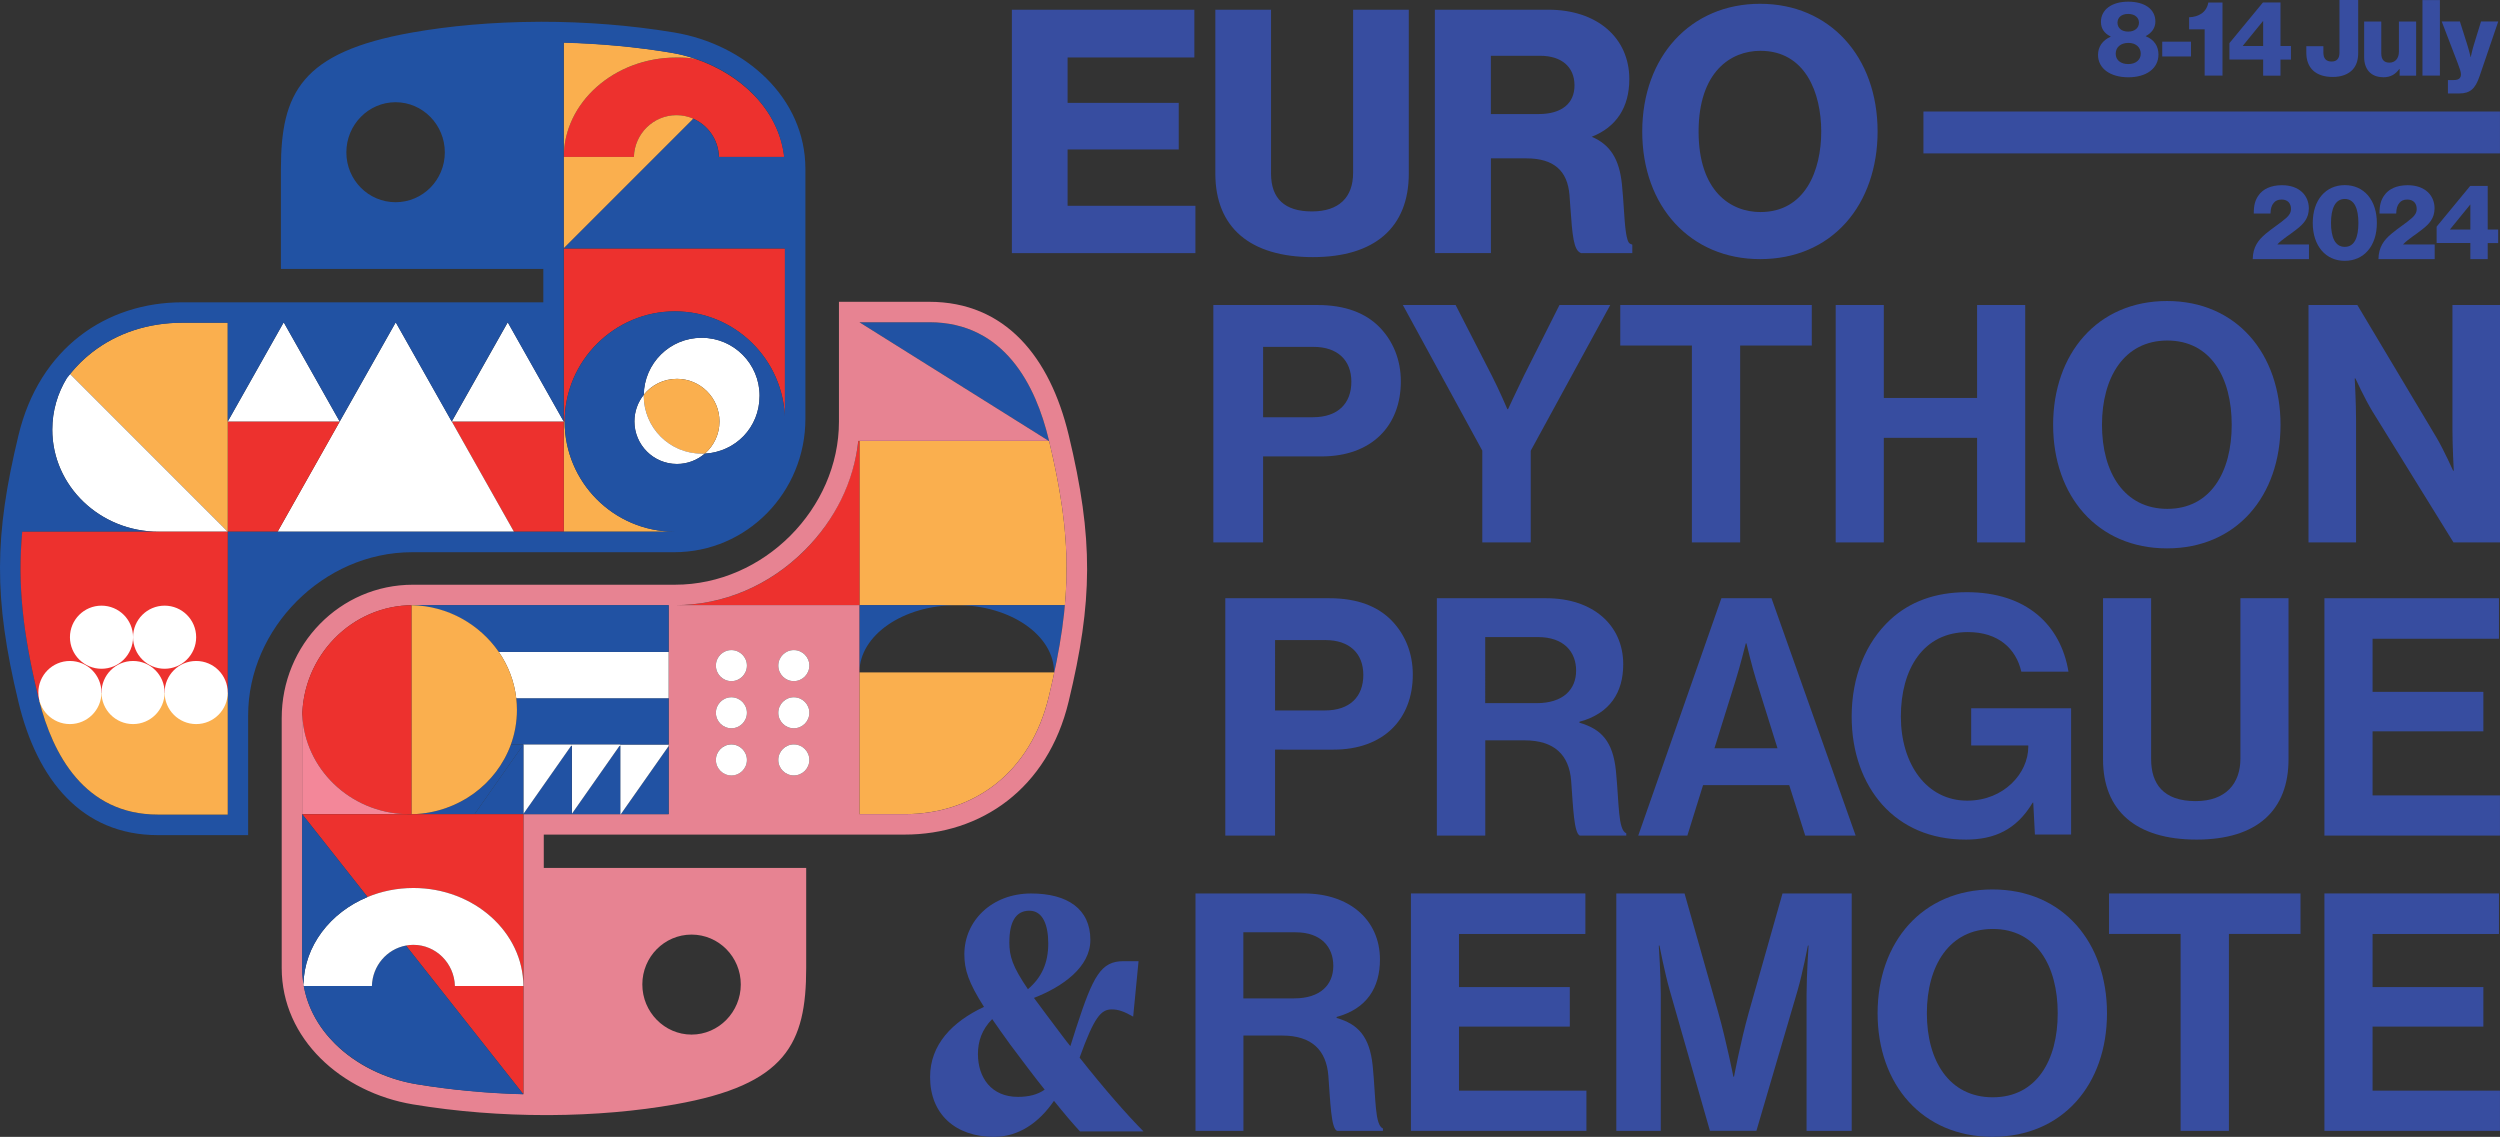 <?xml version="1.0" encoding="UTF-8" standalone="no"?>
<svg
   id="Layer_1"
   data-name="Layer 1"
   viewBox="0 0 599.729 272.72"
   version="1.1"
   width="599.729"
   height="272.72"
   xmlns="http://www.w3.org/2000/svg"
   xmlns:svg="http://www.w3.org/2000/svg">
  <rect x="0" y="0" width="599.729" height="272.72" fill="#333333" stroke="none"/>
  <defs
     id="defs23">
    <style
       id="style2">
      .cls-1, .cls-2, .cls-3, .cls-4, .cls-5, .cls-6, .cls-7, .cls-8, .cls-9, .cls-10, .cls-11, .cls-12, .cls-13, .cls-14, .cls-15, .cls-16, .cls-17, .cls-18, .cls-19, .cls-20, .cls-21, .cls-22, .cls-23, .cls-24, .cls-25, .cls-26, .cls-27, .cls-28, .cls-29, .cls-30 {
        stroke-width: 0px;
      }

      .cls-1, .cls-4, .cls-6, .cls-8, .cls-13, .cls-19, .cls-20, .cls-21 {
        fill-rule: evenodd;
      }

      .cls-1, .cls-25 {
        fill: #fff;
      }

      .cls-2 {
        fill: #2b4998;
      }

      .cls-3 {
        fill: #cdb048;
      }

      .cls-4 {
        fill: #fde256;
      }

      .cls-5 {
        fill: #e8c75b;
      }

      .cls-6 {
        fill: #061c2f;
      }

      .cls-7 {
        fill: #f8f9f3;
      }

      .cls-8 {
        fill: #5397cb;
      }

      .cls-31 {
        clip-path: url(#clippath-2);
      }

      .cls-9 {
        fill: #2a4a98;
      }

      .cls-10 {
        fill: #e22726;
      }

      .cls-32 {
        isolation: isolate;
      }

      .cls-11 {
        fill: #fcda60;
      }

      .cls-12 {
        fill: #e32b26;
      }

      .cls-13 {
        fill: #f088a0;
      }

      .cls-14 {
        fill: #f38799;
      }

      .cls-15 {
        fill: none;
      }

      .cls-16 {
        fill: #4285b1;
      }

      .cls-33 {
        clip-path: url(#clippath-1);
      }

      .cls-17 {
        fill: #2c6c97;
      }

      .cls-18 {
        fill: #f8b143;
      }

      .cls-19 {
        fill: url(#linear-gradient);
      }

      .cls-20 {
        fill: url(#linear-gradient-2);
      }

      .cls-21, .cls-24 {
        fill: #f8b244;
      }

      .cls-34 {
        clip-path: url(#clippath);
      }

      .cls-22 {
        fill: #2152a3;
      }

      .cls-23 {
        fill: #ef8a9e;
      }

      .cls-35 {
        fill: #f2e3d2;
        stroke: #231f20;
        stroke-miterlimit: 10;
      }

      .cls-26 {
        fill: #374da0;
      }

      .cls-27 {
        fill: #ed312e;
      }

      .cls-28 {
        fill: #faaf4e;
      }

      .cls-29 {
        fill: #295480;
      }

      .cls-30 {
        fill: #e78392;
      }
    </style>
    <clipPath
       id="clippath">
      <path
         class="cls-15"
         d="m 1737.54,82.63 h 188.98 v 48.5 h -176.98 c -6.62,0 -12,-5.38 -12,-12 v -36.5 z"
         id="path4" />
    </clipPath>
    <linearGradient
       id="linear-gradient"
       x1="1754.62"
       y1="864.69"
       x2="1774.47"
       y2="881.77"
       gradientTransform="translate(20.46,-766.91)"
       gradientUnits="userSpaceOnUse">
      <stop
         offset="0"
         stop-color="#5a9ed3"
         id="stop7" />
      <stop
         offset="1"
         stop-color="#113d65"
         id="stop9" />
    </linearGradient>
    <linearGradient
       id="linear-gradient-2"
       x1="1716.76"
       y1="824.44"
       x2="1703.09"
       y2="804.61"
       gradientTransform="translate(82.27,-700.77)"
       gradientUnits="userSpaceOnUse">
      <stop
         offset="0"
         stop-color="#ffc708"
         id="stop12" />
      <stop
         offset="1"
         stop-color="#fde774"
         id="stop14" />
    </linearGradient>
    <clipPath
       id="clippath-1">
      <rect
         class="cls-15"
         x="1747.4"
         y="82.44"
         width="20.45"
         height="5.72"
         id="rect17" />
    </clipPath>
    <clipPath
       id="clippath-2">
      <rect
         class="cls-15"
         x="1890.35"
         y="82.44"
         width="20.76"
         height="5.72"
         transform="rotate(180,1900.735,85.3)"
         id="rect20" />
    </clipPath>
  </defs>
  <g
     id="g347"
     transform="translate(-136.021,-158.55)">
    <g
       id="g283">
      <g
         id="g165">
        <path
           class="cls-28"
           d="m 387.68,264.3 c 3.68,15.33 4.94,26.78 3.8,39.44 h -0.11 c 0,0 -49.18,-0.01 -49.18,-0.01 v -39.41 h 45.42 z"
           id="path153" />
        <path
           class="cls-22"
           d="m 391.37,303.72 h 0.11 c -0.46,5.08 -1.31,10.35 -2.54,16.14 h -0.05 c 0,-8.91 -10.45,-16.14 -23.35,-16.14 z"
           id="path155" />
        <path
           class="cls-28"
           d="m 388.89,319.85 h 0.05 c -0.4,1.9 -0.84,3.84 -1.33,5.85 -2.13,8.89 -6.59,16.18 -12.92,21.08 -5.98,4.63 -13.46,7.08 -21.64,7.08 h -10.87 v -34.01 h 46.7 z"
           id="path157" />
        <path
           class="cls-22"
           d="m 387.61,264.01 c 0.02,0.1 0.05,0.19 0.07,0.29 l -0.07,0.02 -45.42,-28.46 h 16.73 c 18.13,0 25.61,15.31 28.69,28.15 z"
           id="path159" />
        <path
           class="cls-22"
           d="m 342.19,303.72 h 23.35 c -12.9,0 -23.35,7.22 -23.35,16.12 z"
           id="path161" />
        <path
           class="cls-27"
           d="m 342.19,264.32 v 39.41 h -44.23 c 11.59,0 22.65,-4.68 31.15,-13.2 8.32,-8.34 13.09,-19.57 13.09,-30.81 v 4.6 z"
           id="path163" />
      </g>
      <path
         class="cls-30"
         d="m 392.38,262.87 c -4.48,-18.64 -15.16,-31.92 -33.46,-31.92 h -21.64 v 28.76 c 0,20.78 -17.98,39.11 -39.33,39.11 h -62.88 c -17.5,0 -31.47,14.41 -31.47,31.99 v 59.94 c 0,17.06 14.39,29.88 31.47,32.73 10.5,1.75 21.39,2.57 31.87,2.57 h 0.93 c 10.76,-0.05 21.04,-0.97 30.08,-2.57 26.64,-4.71 31.47,-14.55 31.47,-32.73 v -23.99 h -62.95 v -8 h 86.58 c 18.3,0 34.32,-11 39.33,-31.92 5.78,-23.98 6.03,-38.94 0,-63.98 z m -90.46,119.88 c 6.52,0 11.81,5.35 11.81,11.96 0,6.61 -5.31,12.03 -11.81,12.03 -6.5,0 -11.81,-5.42 -11.81,-12.03 0,-6.61 5.29,-11.96 11.81,-11.96 z m -34.98,38.39 h 0.03 -0.02 c -0.1,0 -0.21,0 -0.31,0 0.1,0 0.2,0 0.31,0 z m 44.54,-95.32 c 2.05,0 3.72,1.67 3.72,3.72 0,2.05 -1.67,3.72 -3.72,3.72 -2.05,0 -3.72,-1.67 -3.72,-3.72 0,-2.05 1.67,-3.72 3.72,-3.72 z m -3.72,-7.6 c 0,-2.05 1.67,-3.72 3.72,-3.72 2.05,0 3.72,1.67 3.72,3.72 0,2.05 -1.67,3.73 -3.72,3.73 -2.05,0 -3.72,-1.67 -3.72,-3.73 z m 3.72,18.91 c 2.05,0 3.72,1.67 3.72,3.72 0,2.05 -1.67,3.72 -3.72,3.72 -2.05,0 -3.72,-1.67 -3.72,-3.72 0,-2.05 1.67,-3.72 3.72,-3.72 z m 14.97,-11.31 c 2.06,0 3.73,1.67 3.73,3.72 0,2.05 -1.67,3.72 -3.73,3.72 -2.06,0 -3.72,-1.67 -3.72,-3.72 0,-2.05 1.66,-3.72 3.72,-3.72 z m -3.72,-7.6 c 0,-2.05 1.66,-3.72 3.72,-3.72 2.06,0 3.73,1.67 3.73,3.72 0,2.05 -1.67,3.73 -3.73,3.73 -2.06,0 -3.72,-1.67 -3.72,-3.73 z m 3.72,18.91 c 2.06,0 3.73,1.67 3.73,3.72 0,2.05 -1.67,3.72 -3.73,3.72 -2.06,0 -3.72,-1.67 -3.72,-3.72 0,-2.05 1.66,-3.72 3.72,-3.72 z m -64.87,16.73 v 17.8 0 49.37 c -8.77,-0.24 -17.4,-1.02 -25.68,-2.4 -7.56,-1.26 -14.48,-4.7 -19.5,-9.67 -3.59,-3.57 -7.88,-9.63 -7.88,-18.21 v -59.94 c 0,-14.94 11.92,-27.08 26.57,-27.08 h 61.34 v 50.14 h -34.85 z m 126.03,-28.15 c -2.13,8.88 -6.59,16.17 -12.92,21.07 -5.98,4.63 -13.46,7.08 -21.64,7.08 h -10.87 v -50.14 h -44.22 c 11.59,0 22.64,-4.69 31.13,-13.2 7.27,-7.28 11.79,-16.43 12.82,-26.21 0.15,-1.42 0,0 0,0 h 45.69 l -45.42,-28.46 v 0 c 0,0 16.74,0 16.74,0 v 0 c 18.13,0 25.61,15.32 28.69,28.17 5.7,23.63 5.7,38.05 0,61.69 z"
         id="path167" />
      <g
         id="g181">
        <path
           class="cls-25"
           d="m 326.45,314.5 c 2.06,0 3.73,1.67 3.73,3.72 0,2.05 -1.67,3.73 -3.73,3.73 -2.06,0 -3.72,-1.67 -3.72,-3.73 0,-2.06 1.67,-3.72 3.72,-3.72 z"
           id="path169" />
        <path
           class="cls-25"
           d="m 326.45,325.82 c 2.06,0 3.73,1.67 3.73,3.72 0,2.05 -1.67,3.72 -3.73,3.72 -2.06,0 -3.72,-1.67 -3.72,-3.72 0,-2.05 1.67,-3.72 3.72,-3.72 z"
           id="path171" />
        <path
           class="cls-25"
           d="m 326.45,337.13 c 2.06,0 3.73,1.67 3.73,3.72 0,2.05 -1.67,3.72 -3.73,3.72 -2.06,0 -3.72,-1.67 -3.72,-3.72 0,-2.05 1.67,-3.72 3.72,-3.72 z"
           id="path173" />
        <path
           class="cls-25"
           d="m 311.48,314.5 c 2.05,0 3.72,1.67 3.72,3.72 0,2.05 -1.67,3.73 -3.72,3.73 -2.05,0 -3.72,-1.67 -3.72,-3.73 0,-2.06 1.67,-3.72 3.72,-3.72 z"
           id="path175" />
        <path
           class="cls-25"
           d="m 311.48,333.26 c 2.05,0 3.72,-1.67 3.72,-3.72 0,-2.05 -1.67,-3.72 -3.72,-3.72 -2.05,0 -3.72,1.67 -3.72,3.72 0,2.05 1.67,3.72 3.72,3.72 z"
           id="path177" />
        <path
           class="cls-25"
           d="m 311.48,344.58 c 2.05,0 3.72,-1.67 3.72,-3.72 0,-2.05 -1.67,-3.72 -3.72,-3.72 -2.05,0 -3.72,1.67 -3.72,3.72 0,2.05 1.67,3.72 3.72,3.72 z"
           id="path179" />
      </g>
      <g
         id="g189">
        <path
           class="cls-27"
           d="M 324.17,196.19 H 308.5 c -0.11,-4.12 -2.64,-7.64 -6.2,-9.18 -1.23,-0.53 -2.58,-0.82 -4,-0.82 -5.55,0 -10.06,4.47 -10.21,10.01 h -16.83 c 0,-12.98 12.06,-23.84 27.03,-23.84 1.85,0 2.94,0.05 4.67,0.36 10.52,3.61 19.86,11.93 21.2,23.48 z"
           id="path183" />
        <path
           class="cls-28"
           d="m 302.3,187 -0.09,0.2 -30.95,30.95 v -21.96 h 16.83 c 0.15,-5.54 4.66,-10.01 10.21,-10.01 1.42,0 2.77,0.29 4,0.82 z"
           id="path185" />
        <path
           class="cls-28"
           d="m 302.97,172.71 c -1.72,-0.31 -2.82,-0.36 -4.67,-0.36 -14.97,0 -27.03,10.86 -27.03,23.84 v -27.44 c 8.77,0.23 17.39,1.05 25.69,2.43 2.01,0.33 4.03,0.85 6.01,1.53 z"
           id="path187" />
      </g>
      <g
         id="g201">
        <path
           class="cls-27"
           d="m 324.33,218.15 v 40.86 c 0,0.08 0,0.15 0,0.23 -0.23,-14.4 -11.97,-26 -26.42,-26 -14.45,0 -26.43,11.83 -26.43,26.43 h -0.21 v -41.52 h 53.07 z"
           id="path191" />
        <path
           class="cls-25"
           d="m 304.35,239.58 c 7.7,0 13.89,6.25 13.89,13.9 0,7.65 -5.8,13.49 -13.14,13.89 2.16,-1.88 3.52,-4.64 3.52,-7.72 0,-5.62 -4.55,-10.22 -10.21,-10.22 -3.22,0 -6.1,1.49 -7.96,3.83 0.12,-7.56 6.26,-13.68 13.89,-13.68 z"
           id="path193" />
        <path
           class="cls-28"
           d="m 298.41,249.43 c 5.65,0 10.21,4.59 10.21,10.22 0,3.07 -1.36,5.84 -3.52,7.72 -0.25,0.01 -0.5,0.02 -0.75,0.02 -7.7,0 -13.9,-6.25 -13.9,-13.9 0,-0.08 0,-0.14 0,-0.22 1.86,-2.34 4.74,-3.83 7.96,-3.83 z"
           id="path195" />
        <path
           class="cls-25"
           d="m 304.35,267.38 c 0.25,0 0.5,0 0.75,-0.02 -1.79,1.55 -4.12,2.49 -6.68,2.49 -5.65,0 -10.21,-4.59 -10.21,-10.21 0,-2.42 0.84,-4.64 2.24,-6.39 0,0.08 0,0.14 0,0.22 0,7.66 6.2,13.9 13.9,13.9 z"
           id="path197" />
        <path
           class="cls-28"
           d="m 297.76,286.09 h -26.5 v -26.43 h 0.21 c 0,14.55 11.75,26.35 26.28,26.43 z"
           id="path199" />
      </g>
      <g
         id="g225">
        <path
           class="cls-22"
           d="m 296.42,337.52 v 16.34 H 285 v -0.06 l 11.42,-16.27 z"
           id="path203" />
        <path
           class="cls-25"
           d="m 296.42,337.15 v 0.38 L 285,353.8 v 0.06 h -0.19 v -16.71 z"
           id="path205" />
        <path
           class="cls-22"
           d="m 296.42,326.04 v 11.11 h -37.84 c 0.94,-2.6 1.45,-5.39 1.45,-8.29 0,-0.95 -0.06,-1.89 -0.16,-2.82 h 36.56 z"
           id="path207" />
        <path
           class="cls-25"
           d="m 296.42,314.94 v 11.1 h -36.56 c -0.47,-4.07 -1.95,-7.86 -4.19,-11.1 z"
           id="path209" />
        <path
           class="cls-22"
           d="m 296.42,303.84 v 11.1 h -40.75 c -4.55,-6.58 -12.22,-10.95 -20.96,-11.1 v -0.12 c 0.12,0 0.24,0 0.35,0 h 61.35 v 0.12 z"
           id="path211" />
        <path
           class="cls-22"
           d="m 284.82,337.5 v 16.36 h -11.61 v -0.1 l 11.4,-16.26 h 0.2 z"
           id="path213" />
        <path
           class="cls-25"
           d="m 284.82,337.15 v 0.35 h -0.2 l -11.4,16.26 v -16.61 h 11.61 z"
           id="path215" />
        <path
           class="cls-22"
           d="m 273.21,353.75 v 0.1 h -11.64 v -0.06 L 273,337.49 h 0.2 v 16.26 z"
           id="path217" />
        <path
           class="cls-25"
           d="m 273.21,337.15 v 0.35 h -0.2 l -11.43,16.3 v -16.65 h 11.64 z"
           id="path219" />
        <path
           class="cls-22"
           d="m 261.58,353.79 v 0.06 h -11.67 v -0.06 l 11.43,-16.3 h 0.24 z"
           id="path221" />
        <path
           class="cls-22"
           d="m 261.58,337.15 v 0.35 h -0.24 l -11.43,16.3 v 0.06 H 235.2 c 10.83,-0.37 19.96,-7.24 23.39,-16.71 z"
           id="path223" />
      </g>
      <g
         id="g233">
        <path
           class="cls-28"
           d="m 259.87,326.04 c 0.1,0.92 0.16,1.86 0.16,2.82 0,2.9 -0.51,5.69 -1.45,8.29 -3.43,9.47 -12.56,16.34 -23.39,16.71 h -0.47 v -50.13 c 8.74,0.14 16.41,4.63 20.96,11.22 2.24,3.24 3.72,7.03 4.19,11.1 z"
           id="path227" />
        <path
           class="cls-27"
           d="m 234.72,352.68 v 1.18 h -1.38 c -13.44,-0.46 -24.26,-10.92 -24.82,-23.95 0.42,-13.11 10.03,-23.89 22.46,-25.87 1.98,-0.29 3.59,-0.31 3.74,-0.31 z"
           id="path229" />
        <path
           class="cls-14"
           d="m 233.34,353.86 h -24.83 v -23.05 c 0,-0.3 0,-0.6 0.02,-0.9 0.55,13.03 11.38,23.49 24.82,23.95 z"
           id="path231" />
      </g>
      <g
         id="g245">
        <path
           class="cls-27"
           d="m 261.57,395.09 v 25.97 L 233.4,385.38 c 0.58,-0.11 1.18,-0.17 1.79,-0.17 5.39,0 9.81,4.4 9.96,9.88 z"
           id="path235" />
        <path
           class="cls-27"
           d="m 261.57,371.67 v 23.43 c 0,-12.81 -11.77,-23.52 -26.37,-23.52 -3.95,0 -7.68,0.78 -11.04,2.18 l -0.05,-0.13 -15.6,-19.76 h 24.83 c 0.31,0.01 0.62,0.02 0.93,0.02 0.31,0 0.62,0 0.93,-0.02 h 26.37 v 17.81 z"
           id="path237" />
        <path
           class="cls-22"
           d="m 233.4,385.38 28.17,35.68 c -8.78,-0.23 -17.39,-1.05 -25.69,-2.43 -12.27,-2.05 -24.68,-10.64 -26.99,-23.54 h 16.35 c 0.13,-4.85 3.6,-8.87 8.16,-9.71 z"
           id="path239" />
        <path
           class="cls-25"
           d="m 233.4,385.38 c -4.56,0.84 -8.04,4.86 -8.16,9.71 h -16.35 c -0.03,-0.13 -0.05,-0.27 -0.07,-0.41 0.18,-9.18 6.4,-17.23 15.34,-20.93 3.36,-1.4 7.09,-2.18 11.04,-2.18 14.61,0 26.37,10.71 26.37,23.52 h -16.42 c -0.15,-5.47 -4.56,-9.88 -9.96,-9.88 -0.61,0 -1.21,0.06 -1.79,0.17 z"
           id="path241" />
        <path
           class="cls-22"
           d="m 224.11,373.62 0.05,0.13 c -8.94,3.71 -15.16,11.76 -15.34,20.93 -0.21,-1.27 -0.32,-2.58 -0.32,-3.93 v -36.89 l 15.6,19.76 z"
           id="path243" />
      </g>
      <g
         id="g257">
        <path
           class="cls-27"
           d="M 271.27,259.67 V 286.1 H 259.31 L 244.4,259.67 v -0.02 h 26.86 v 0.02 z"
           id="path247" />
        <path
           class="cls-25"
           d="m 257.89,235.96 13.37,23.69 h -26.85 l 13.37,-23.69 h 0.12 z"
           id="path249" />
        <path
           class="cls-25"
           d="m 244.4,259.67 14.91,26.43 h -56.7 l 14.91,-26.43 13.38,-23.71 h 0.12 z"
           id="path251" />
        <path
           class="cls-27"
           d="m 217.52,259.67 -14.91,26.43 h -11.96 v -26.44 h 26.86 v 0.02 z"
           id="path253" />
        <path
           class="cls-25"
           d="m 204.14,235.96 13.37,23.69 h -26.85 l 13.37,-23.69 h 0.12 z"
           id="path255" />
      </g>
      <g
         id="g263">
        <path
           class="cls-28"
           d="m 190.65,259.67 v 26.43 l -37.82,-37.83 v 0 c 1.58,-1.96 3.36,-3.7 5.32,-5.22 5.98,-4.64 13.46,-7.09 21.64,-7.09 h 10.87 v 23.71 z"
           id="path259" />
        <path
           class="cls-25"
           d="m 152.83,248.27 37.82,37.83 h -16.56 c -14.09,0 -25.52,-10.97 -25.52,-24.49 0,-4.53 1.29,-8.79 3.52,-12.42 0.24,-0.31 0.48,-0.62 0.73,-0.92 v 0 z"
           id="path261" />
      </g>
      <path
         class="cls-22"
         d="m 297.76,166.34 c -10.51,-1.75 -21.39,-2.57 -31.87,-2.57 v 0 c -0.31,0.01 -0.62,0.01 -0.93,0.01 -10.76,0.05 -21.04,0.97 -30.08,2.57 -26.64,4.71 -31.47,14.55 -31.47,32.73 v 23.99 h 62.95 v 8 h -86.58 c -18.3,0 -34.32,11 -39.33,31.92 -5.78,23.98 -6.03,38.94 0,63.98 4.48,18.64 15.16,31.92 33.46,31.92 h 21.64 v -28.76 c 0,-20.78 17.98,-39.11 39.33,-39.11 h 62.88 c 17.5,0 31.47,-14.41 31.47,-31.99 v -59.96 c 0,-17.06 -14.39,-29.88 -31.47,-32.73 z m -55.03,28.76 c 0,6.61 -5.29,11.96 -11.81,11.96 -6.52,0 -11.81,-5.32 -11.81,-11.96 0,-6.64 5.31,-12.03 11.81,-12.03 6.5,0 11.81,5.4 11.81,12.03 z m 62.37,72.27 c -1.79,1.55 -4.12,2.49 -6.68,2.49 -5.65,0 -10.2,-4.59 -10.2,-10.21 0,-2.42 0.84,-4.64 2.24,-6.39 0.12,-7.56 6.2,-13.68 13.89,-13.68 7.69,0 13.89,6.25 13.89,13.9 0,7.65 -5.8,13.49 -13.14,13.89 z m 19.23,-8.36 c 0,0.06 0,0.12 0,0.18 -0.26,-14.38 -11.98,-25.95 -26.42,-25.95 -14.44,0 -26.43,11.88 -26.43,26.43 0,14.55 11.75,26.35 26.28,26.43 v 0 c 0,0 0,0 0,0 h -62.88 c 0,0 0,0 0,0 h -44.23 v 44.01 0 c 0,0 0,23.86 0,23.86 h -16.74 c -18.13,0 -25.61,-15.31 -28.69,-28.16 -3.73,-15.46 -5,-26.98 -3.85,-39.71 h 32.71 c -14.09,0 -25.52,-10.97 -25.52,-24.49 0,-4.5 1.27,-8.72 3.48,-12.33 1.78,-2.36 3.81,-4.45 6.1,-6.23 5.98,-4.63 13.46,-7.08 21.64,-7.08 h 10.87 v 23.69 h 0.01 l 13.36,-23.69 h 0.12 l 13.36,23.69 v 0.02 c 0,0 13.39,-23.7 13.39,-23.7 h 0.12 l 13.37,23.7 v -0.02 c 0,0 13.37,-23.69 13.37,-23.69 h 0.12 l 13.36,23.69 h 0.01 v -23.69 0 -17.8 h -0.1 c 0,0 0.1,-0.01 0.1,-0.01 v -49.37 c 8.78,0.24 17.4,1.02 25.69,2.4 7.56,1.26 14.48,4.7 19.5,9.67 3.18,3.16 6.88,8.26 7.7,15.33 h -15.66 c -0.11,-4.12 -2.64,-7.64 -6.2,-9.18 l -0.09,0.2 -30.95,30.95 h 53.07 v 40.86 z m 0,-59.94 c 0,0 0,0 0,0 0,0 0,0 0,0 z"
         id="path265" />
      <g
         id="g281">
        <path
           class="cls-28"
           d="m 190.65,330.1 v 23.86 h -16.74 c -17.71,0 -25.26,-14.62 -28.47,-27.27 l 1.79,-2.01 h 43.42 z"
           id="path267" />
        <path
           class="cls-27"
           d="m 190.65,286.09 v 38.59 h -43.42 l -1.79,2.01 c -0.07,-0.29 -0.15,-0.59 -0.22,-0.88 -3.73,-15.47 -5.02,-26.98 -3.87,-39.71 h 49.29 z"
           id="path269" />
        <path
           class="cls-25"
           d="m 167.94,332.25 c 4.18,0 7.57,-3.39 7.57,-7.57 0,-4.18 -3.39,-7.57 -7.57,-7.57 -4.18,0 -7.57,3.39 -7.57,7.57 0,4.18 3.39,7.57 7.57,7.57 z"
           id="path271" />
        <path
           class="cls-25"
           d="m 183.08,332.25 c 4.18,0 7.57,-3.39 7.57,-7.57 0,-4.18 -3.39,-7.57 -7.57,-7.57 -4.18,0 -7.57,3.39 -7.57,7.57 0,4.18 3.39,7.57 7.57,7.57 z"
           id="path273" />
        <path
           class="cls-25"
           d="m 152.79,332.25 c 4.18,0 7.57,-3.39 7.57,-7.57 0,-4.18 -3.39,-7.57 -7.57,-7.57 -4.18,0 -7.57,3.39 -7.57,7.57 0,4.18 3.39,7.57 7.57,7.57 z"
           id="path275" />
        <path
           class="cls-25"
           d="m 175.51,318.98 c 4.18,0 7.57,-3.39 7.57,-7.57 0,-4.18 -3.39,-7.57 -7.57,-7.57 -4.18,0 -7.57,3.39 -7.57,7.57 0,4.18 3.39,7.57 7.57,7.57 z"
           id="path277" />
        <path
           class="cls-25"
           d="m 160.37,318.98 c 4.18,0 7.57,-3.39 7.57,-7.57 0,-4.18 -3.39,-7.57 -7.57,-7.57 -4.18,0 -7.57,3.39 -7.57,7.57 0,4.18 3.39,7.57 7.57,7.57 z"
           id="path279" />
      </g>
    </g>
    <g
       id="g345">
      <path
         class="cls-26"
         d="m 379.72,161.85 h 41.87 v 9.64 h -30.32 v 12.64 h 26.58 v 9.4 h -26.58 v 15.24 h 30.57 v 9.55 h -42.1 v -56.47 0 z"
         id="path285" />
      <path
         class="cls-26"
         d="m 422.78,219.27 h -44.02 v -58.38 h 43.78 v 11.44 h -30.41 v 10.89 h 26.66 v 11.19 h -26.66 v 13.51 h 30.66 v 11.35 0 z m -42.23,-1.77 h 40.44 v -7.8 h -30.66 v -17.06 h 26.66 V 185 h -26.66 v -14.44 h 30.41 v -7.89 h -40.2 v 54.83 0 z"
         id="path287" />
      <path
         class="cls-26"
         d="m 428.53,200.17 v -38.32 h 11.54 v 38.31 c 0,5.84 2.94,9.95 10.67,9.95 7.32,0 10.75,-4.27 10.75,-10.11 v -38.15 h 11.54 v 38.31 c 0,12.08 -7.48,19.11 -22.05,19.11 -14.57,0 -22.45,-6.87 -22.45,-19.11 v 0 z"
         id="path289" />
      <path
         class="cls-26"
         d="m 450.98,220.23 c -15.09,0 -23.41,-7.12 -23.41,-20.05 v -39.29 h 13.36 v 39.29 c 0,6.03 3.3,9.09 9.8,9.09 6.5,0 9.89,-3.37 9.89,-9.25 v -39.13 h 13.36 v 39.29 c 0,12.93 -8.17,20.05 -23.01,20.05 v 0 z m -21.62,-57.56 v 37.51 c 0,11.95 7.48,18.27 21.62,18.27 14.14,0 21.22,-6.32 21.22,-18.27 v -37.51 h -9.78 v 37.36 c 0,6.9 -4.36,11.02 -11.68,11.02 -7.32,0 -11.59,-3.86 -11.59,-10.86 v -37.52 z"
         id="path291" />
      <path
         class="cls-26"
         d="m 481.17,161.85 h 26.29 c 11.07,0 18.44,6.32 18.44,15.72 0,6.63 -3.13,11.69 -10.5,13.66 v 0.24 c 5.29,1.5 8.02,4.5 8.74,11.37 0.8,7.98 0.48,14.06 2.49,14.93 v 0.55 h -11.14 c -1.44,-0.63 -1.61,-6.95 -2.08,-13.03 -0.48,-6.16 -4.01,-9.64 -11.22,-9.64 h -9.38 v 22.67 h -11.62 v -56.47 0 z m 11.62,24.96 h 12.35 c 6.33,0 9.46,-3.24 9.46,-7.74 0,-4.5 -2.97,-7.98 -9.14,-7.98 h -12.67 z"
         id="path293" />
      <path
         class="cls-26"
         d="m 527.58,219.27 h -12.26 l -0.17,-0.08 c -1.62,-0.71 -1.94,-4.18 -2.4,-10.76 -0.07,-1.01 -0.14,-2.03 -0.22,-3.05 -0.46,-5.95 -3.85,-8.84 -10.35,-8.84 h -8.5 v 22.72 h -13.45 v -58.38 h 27.26 c 11.6,0 19.39,6.69 19.39,16.64 0,6.77 -3.1,11.51 -9.01,13.84 4.46,1.9 6.61,5.36 7.24,11.41 0.22,2.19 0.35,4.25 0.47,6.06 0.25,3.82 0.52,7.76 1.48,8.18 l 0.54,0.23 v 2.02 h 0.01 z m -11.76,-1.77 h 9.3 c -0.88,-1.56 -1.07,-4.45 -1.35,-8.54 -0.12,-1.8 -0.26,-3.84 -0.47,-6 -0.65,-6.18 -2.92,-9.16 -8.11,-10.64 l -0.65,-0.18 v -1.59 l 0.67,-0.18 c 6.55,-1.75 9.86,-6.07 9.86,-12.84 0,-8.89 -7.07,-14.87 -17.59,-14.87 h -25.46 v 54.83 h 9.85 v -22.72 h 10.31 c 7.41,0 11.62,3.62 12.15,10.48 0.08,1.02 0.15,2.05 0.22,3.06 0.25,3.51 0.58,8.25 1.28,9.18 v 0 z m -10.67,-29.81 h -13.28 v -17.53 h 13.6 c 6.2,0 10.06,3.4 10.06,8.89 0,5.49 -3.98,8.64 -10.38,8.64 z m -11.48,-1.78 h 11.48 c 5.45,0 8.58,-2.5 8.58,-6.87 0,-4.37 -3.01,-7.11 -8.26,-7.11 h -11.8 z"
         id="path295" />
      <path
         class="cls-26"
         d="m 530.93,190.12 c 0,-17.05 10.61,-29.71 27.32,-29.71 16.71,0 27.23,12.67 27.23,29.71 0,17.04 -10.53,29.63 -27.23,29.63 -16.7,0 -27.32,-12.58 -27.32,-29.63 z m 42.83,0 c 0,-11.39 -5.06,-20.23 -15.44,-20.23 -10.38,0 -15.68,8.84 -15.68,20.23 0,11.39 5.31,20.15 15.68,20.15 10.37,0 15.44,-8.84 15.44,-20.15 z"
         id="path297" />
      <path
         class="cls-26"
         d="m 558.25,220.71 c -16.65,0 -28.27,-12.58 -28.27,-30.59 0,-18.01 11.63,-30.66 28.27,-30.66 16.64,0 28.19,12.61 28.19,30.66 0,8.61 -2.7,16.37 -7.6,21.85 -5.11,5.71 -12.24,8.74 -20.59,8.74 z m 0,-59.46 c -15.85,0 -26.5,11.61 -26.5,28.88 0,17.27 10.65,28.8 26.5,28.8 15.85,0 26.41,-11.57 26.41,-28.8 0,-17.23 -10.62,-28.88 -26.41,-28.88 z m 0.08,49.96 c -10.09,0 -16.61,-8.28 -16.61,-21.09 0,-12.81 6.52,-21.17 16.61,-21.17 10.09,0 16.36,8.11 16.36,21.17 0,13.06 -6.27,21.09 -16.36,21.09 z m 0,-40.47 c -7.17,0 -14.83,5.09 -14.83,19.38 0,14.29 7.66,19.3 14.83,19.3 10.75,0 14.59,-9.97 14.59,-19.3 0,-9.33 -3.83,-19.38 -14.59,-19.38 z"
         id="path299" />
      <path
         class="cls-26"
         d="m 427.09,231.72 h 25 c 6.61,0 11.54,1.91 14.89,5.34 3.18,3.27 5.09,7.73 5.09,12.98 0,10.75 -7.09,18 -19.03,18 h -14.01 v 20.63 h -11.94 z m 11.94,26.92 h 11.94 c 6.05,0 9.23,-3.34 9.23,-8.52 0,-5.18 -3.34,-8.36 -9.07,-8.36 h -12.1 z"
         id="path301" />
      <path
         class="cls-26"
         d="m 491.63,266.68 -19.08,-34.97 h 12.66 l 8.65,16.88 c 1.76,3.42 3.77,8.12 3.77,8.12 h 0.16 c 0,0 2.16,-4.7 3.85,-8.12 l 8.49,-16.88 h 12.18 l -19.08,34.97 v 21.98 h -11.62 v -21.98 0 z"
         id="path303" />
      <path
         class="cls-26"
         d="m 524.71,231.72 h 45.94 v 9.72 h -17.18 v 47.23 h -11.58 v -47.23 h -17.18 z"
         id="path305" />
      <path
         class="cls-26"
         d="m 576.39,231.72 h 11.54 v 22.3 h 22.38 v -22.3 h 11.54 v 56.95 h -11.54 v -25.09 h -22.38 v 25.09 h -11.54 z"
         id="path307" />
      <path
         class="cls-26"
         d="m 628.55,260.47 c 0,-17.05 10.61,-29.71 27.32,-29.71 16.71,0 27.23,12.67 27.23,29.71 0,17.04 -10.53,29.63 -27.23,29.63 -16.7,0 -27.32,-12.58 -27.32,-29.63 z m 42.84,0 c 0,-11.39 -5.07,-20.23 -15.44,-20.23 -10.37,0 -15.68,8.84 -15.68,20.23 0,11.39 5.31,20.15 15.68,20.15 10.37,0 15.44,-8.84 15.44,-20.15 z"
         id="path309" />
      <path
         class="cls-26"
         d="m 689.81,231.72 h 11.72 l 18.98,31.78 c 1.83,3.11 3.99,7.96 3.99,7.96 h 0.16 c 0,0 -0.32,-5.89 -0.32,-9.87 v -29.87 h 11.41 v 56.95 h -11.16 l -19.46,-31.46 c -1.84,-3.02 -4.07,-7.89 -4.07,-7.89 h -0.16 c 0,0 0.32,5.98 0.32,9.96 v 29.39 h -11.41 z"
         id="path311" />
      <path
         class="cls-26"
         d="m 429.96,302.06 h 25 c 6.61,0 11.54,1.91 14.89,5.34 3.18,3.27 5.09,7.73 5.09,12.98 0,10.75 -7.09,18 -19.03,18 H 441.9 v 20.63 h -11.94 z m 11.94,26.92 h 11.94 c 6.05,0 9.23,-3.34 9.23,-8.52 0,-5.18 -3.34,-8.36 -9.07,-8.36 h -12.1 z"
         id="path313" />
      <path
         class="cls-26"
         d="m 480.69,302.06 h 26.29 c 11.07,0 18.44,6.37 18.44,15.85 0,6.69 -3.13,11.79 -10.5,13.78 v 0.24 c 5.29,1.51 8.02,4.54 8.74,11.47 0.8,8.05 0.48,14.18 2.49,15.05 v 0.56 h -11.14 c -1.44,-0.64 -1.61,-7.01 -2.08,-13.14 -0.48,-6.21 -4.01,-9.72 -11.22,-9.72 h -9.38 v 22.86 h -11.62 v -56.95 0 z m 11.62,25.17 h 12.35 c 6.33,0 9.46,-3.27 9.46,-7.8 0,-4.53 -2.97,-8.05 -9.14,-8.05 h -12.67 z"
         id="path315" />
      <path
         class="cls-26"
         d="m 548.97,302.06 h 12.02 l 20.19,56.95 h -12.1 l -3.84,-12.11 h -20.67 l -3.77,12.11 h -11.78 z m -1.68,36 h 15.14 l -5.13,-16.41 c -0.96,-3.03 -2.32,-8.76 -2.32,-8.76 h -0.16 c 0,0 -1.44,5.74 -2.4,8.76 l -5.12,16.41 v 0 z"
         id="path317" />
      <path
         class="cls-26"
         d="m 623.79,351.11 h -0.16 c -3.9,6.54 -9.24,8.85 -16.01,8.85 -8.6,0 -15.28,-3.11 -19.99,-8.3 -4.7,-5.26 -7.41,-12.6 -7.41,-21.22 0,-9.49 3.34,-17.78 9.32,-23.29 4.62,-4.23 10.67,-6.54 18.32,-6.54 14.33,0 22.53,7.9 24.37,19.06 h -11.31 c -1.27,-5.5 -5.49,-9.49 -12.82,-9.49 -10.75,0 -16.08,8.93 -16.08,20.26 0,11.33 6.13,20.18 15.92,20.18 8.84,0 14.65,-6.62 14.65,-12.92 v -0.32 h -13.7 v -8.93 h 23.97 v 30.3 h -8.68 l -0.4,-7.66 v 0 z"
         id="path319" />
      <path
         class="cls-26"
         d="m 640.52,340.69 v -38.63 h 11.54 v 38.63 c 0,5.89 2.94,10.04 10.67,10.04 7.32,0 10.75,-4.3 10.75,-10.2 v -38.47 h 11.54 v 38.63 c 0,12.18 -7.48,19.27 -22.05,19.27 -14.57,0 -22.45,-6.93 -22.45,-19.27 z"
         id="path321" />
      <path
         class="cls-26"
         d="m 693.63,302.06 h 41.87 v 9.72 h -30.32 v 12.74 h 26.58 v 9.47 h -26.58 v 15.37 h 30.56 V 359 h -42.11 v -56.95 0 z"
         id="path323" />
      <path
         class="cls-26"
         d="m 395.11,429.97 c -1.46,-1.55 -3.68,-4.15 -6.25,-7.34 -3.6,5.26 -8.48,8.64 -14.39,8.64 -9.33,0 -15.33,-5.53 -15.33,-14.34 0,-7.86 5.39,-13.3 12.93,-16.84 -3.68,-5.78 -4.71,-8.89 -4.71,-12.61 0,-8.03 6.6,-14.59 16.01,-14.59 8.73,0 14.22,3.71 14.22,11.14 0,6.56 -6.68,11.23 -13.53,13.91 1.8,2.42 4.02,5.44 6.85,9.16 0.6,0.86 1.29,1.64 1.88,2.42 l 1.46,-4.58 c 4.02,-12.35 5.91,-15.81 11.3,-15.81 h 3.6 l -1.29,13.3 c -2.14,-1.21 -3.51,-1.73 -5.14,-1.73 -2.57,0 -4.2,1.81 -7.71,11.57 6,7.6 11.39,13.73 15.33,17.7 H 395.1 v 0 z m -8.48,-10.02 c -2.57,-3.2 -5.39,-7 -8.31,-10.88 -1.63,-2.25 -3.08,-4.31 -4.28,-6.05 -2.48,2.5 -3.42,5.35 -3.42,8.38 0,5.7 3.25,10.28 9.59,10.28 2.57,0 4.71,-0.52 6.42,-1.73 z m -8.48,-35.41 c 0,3.45 0.77,5.87 4.46,11.31 3.25,-2.76 4.88,-6.22 4.88,-10.97 0,-4.23 -1.2,-7.86 -4.54,-7.86 -3.34,0 -4.79,2.85 -4.79,7.51 v 0 z"
         id="path325" />
      <path
         class="cls-26"
         d="m 422.79,372.88 h 26.02 c 10.95,0 18.25,6.37 18.25,15.85 0,6.69 -3.09,11.79 -10.39,13.78 v 0.24 c 5.23,1.51 7.93,4.54 8.65,11.47 0.79,8.05 0.47,14.18 2.46,15.05 v 0.56 h -11.03 c -1.43,-0.64 -1.59,-7.01 -2.06,-13.14 -0.47,-6.21 -3.97,-9.72 -11.1,-9.72 h -9.28 v 22.86 h -11.5 v -56.95 0 z m 11.5,25.17 h 12.22 c 6.27,0 9.36,-3.27 9.36,-7.8 0,-4.53 -2.93,-8.05 -9.05,-8.05 h -12.53 z"
         id="path327" />
      <path
         class="cls-26"
         d="m 474.47,372.88 h 41.87 v 9.72 h -30.32 v 12.74 h 26.58 v 9.48 h -26.58 v 15.37 h 30.57 v 9.64 h -42.1 v -56.95 0 z"
         id="path329" />
      <path
         class="cls-26"
         d="m 523.77,372.88 h 16.36 l 8.1,28.59 c 2.01,7.17 3.61,15.37 3.61,15.37 H 552 c 0,0 1.52,-8.2 3.53,-15.37 l 8.1,-28.59 h 16.6 v 56.95 H 569.4 v -32.66 c 0,-4.62 0.48,-11.79 0.48,-11.79 h -0.16 c 0,0 -1.28,6.69 -2.49,10.83 l -9.86,33.61 h -11.15 l -9.62,-33.61 c -1.2,-4.14 -2.49,-10.83 -2.49,-10.83 h -0.16 c 0,0 0.48,7.17 0.48,11.79 v 32.66 h -10.67 v -56.95 h 0.02 z"
         id="path331" />
      <path
         class="cls-26"
         d="m 586.44,401.63 c 0,-17.05 10.7,-29.71 27.56,-29.71 16.86,0 27.47,12.67 27.47,29.71 0,17.04 -10.62,29.63 -27.47,29.63 -16.85,0 -27.56,-12.58 -27.56,-29.63 z m 43.21,0 c 0,-11.39 -5.11,-20.23 -15.57,-20.23 -10.46,0 -15.82,8.84 -15.82,20.23 0,11.39 5.35,20.15 15.82,20.15 10.47,0 15.57,-8.84 15.57,-20.15 z"
         id="path333" />
      <path
         class="cls-26"
         d="m 641.95,372.88 h 45.94 v 9.72 h -17.17 v 47.23 H 659.13 V 382.6 h -17.17 v -9.72 0 z"
         id="path335" />
      <path
         class="cls-26"
         d="m 693.63,372.88 h 41.87 v 9.72 h -30.32 v 12.74 h 26.58 v 9.48 h -26.58 v 15.37 h 30.56 v 9.64 h -42.11 z"
         id="path337" />
      <path
         class="cls-26"
         d="m 735.74,185.3 h -138.3 v 10.05 h 138.3 z"
         id="path339" />
      <path
         class="cls-26"
         d="m 676.43,220.71 c 0.05,-2.92 1.34,-4.59 3.07,-6.04 1.57,-1.34 3.6,-2.61 4.97,-3.83 0.71,-0.63 1.14,-1.29 1.14,-2.16 0,-1.34 -0.78,-2.26 -2.25,-2.26 -0.81,0 -1.45,0.25 -1.88,0.79 -0.51,0.58 -0.76,1.37 -0.79,2.56 h -4.01 c 0,-2.03 0.35,-3.27 1.19,-4.41 0.99,-1.42 2.87,-2.38 5.58,-2.38 4.18,0 6.44,2.49 6.44,5.55 0,2.41 -1.34,3.8 -2.89,5 -1.55,1.27 -3.43,2.33 -4.64,3.63 v 0.03 h 7.56 v 3.53 h -13.49 z m 22.08,-2.94 c 2.36,0 3.27,-2.31 3.27,-5.73 0,-3.42 -0.94,-5.76 -3.27,-5.76 -2.33,0 -3.3,2.36 -3.3,5.76 0,3.4 0.96,5.73 3.3,5.73 z m -0.02,3.35 c -4.52,0 -7.66,-3.55 -7.66,-9.08 0,-5.53 3.12,-9.08 7.69,-9.08 4.57,0 7.69,3.55 7.69,9.08 0,5.53 -3.1,9.08 -7.71,9.08 z m 8.1,-0.41 c 0.05,-2.92 1.34,-4.59 3.07,-6.04 1.57,-1.34 3.6,-2.61 4.97,-3.83 0.71,-0.63 1.14,-1.29 1.14,-2.16 0,-1.34 -0.79,-2.26 -2.26,-2.26 -0.81,0 -1.45,0.25 -1.88,0.79 -0.51,0.58 -0.76,1.37 -0.78,2.56 h -4.01 c 0,-2.03 0.35,-3.27 1.19,-4.41 0.99,-1.42 2.87,-2.38 5.58,-2.38 4.19,0 6.44,2.49 6.44,5.55 0,2.41 -1.34,3.8 -2.89,5 -1.55,1.27 -3.42,2.33 -4.64,3.63 v 0.03 h 7.56 v 3.53 h -13.49 z m 22.05,0 v -3.86 h -8.09 v -3.93 l 8.04,-9.76 h 4.21 v 10.45 h 2.51 v 3.25 h -2.51 v 3.86 h -4.16 z m -4.87,-7.1 h 4.87 v -5.96 h -0.05 l -4.82,5.91 z"
         id="path341" />
      <path
         class="cls-26"
         d="m 646.6,177.09 c -4.31,0 -7.28,-2.08 -7.28,-5.38 0,-1.98 1.14,-3.53 3.01,-4.34 v -0.08 c -1.52,-0.74 -2.31,-1.9 -2.31,-3.5 0,-2.89 2.54,-4.84 6.54,-4.84 4,0 6.52,1.83 6.52,4.77 0,1.52 -0.86,2.71 -2.28,3.47 v 0.08 c 1.93,0.74 3.02,2.33 3.02,4.34 0,3.4 -2.94,5.48 -7.23,5.48 z m -0.03,-3.17 c 1.78,0 3,-0.99 3,-2.49 0,-1.5 -1.14,-2.59 -2.97,-2.59 -1.83,0 -3.04,1.04 -3.04,2.59 0,1.55 1.22,2.49 3.01,2.49 z m -0.02,-7.79 c 1.6,0 2.59,-0.89 2.59,-2.13 0,-1.24 -0.99,-2.11 -2.59,-2.11 -1.6,0 -2.56,0.86 -2.56,2.11 0,1.25 0.96,2.13 2.56,2.13 z m 8.17,5.96 v -3.55 h 6.9 v 3.55 z m 10.18,4.6 v -11.11 h -3.73 v -2.89 c 2.31,-0.08 4.18,-1.17 4.61,-3.53 h 3.4 v 17.53 z m 14.03,0 v -3.86 h -8.09 v -3.93 l 8.04,-9.76 h 4.21 v 10.45 h 2.51 v 3.25 h -2.51 v 3.86 h -4.16 z m -4.87,-7.11 h 4.87 v -5.96 h -0.05 l -4.82,5.91 z m 21.57,7.43 c -4.28,0 -6.34,-2.33 -6.34,-5.78 v -1.6 h 4.09 v 1.5 c 0,1.55 0.73,2.18 1.98,2.18 1.32,0 1.88,-0.81 1.88,-2.13 v -12.63 h 4.49 v 12.73 c 0,1.62 -0.4,2.94 -1.29,3.93 -1.01,1.12 -2.66,1.8 -4.79,1.8 z m 12.1,0.06 c -2.99,0 -4.57,-1.95 -4.57,-4.84 v -8.52 h 4.11 v 7.66 c 0,1.42 0.63,2.21 1.95,2.21 1.42,0 2.28,-1.07 2.28,-2.61 v -7.25 h 4.13 v 12.99 h -3.96 v -1.6 h -0.08 c -0.94,1.27 -2.08,1.98 -3.88,1.98 z m 9.42,-0.38 v -18.13 h 4.18 v 18.13 z m 6.11,4.28 v -3.22 h 1.42 c 1.22,0 1.7,-0.48 1.7,-1.37 0,-0.56 -0.25,-1.32 -0.78,-2.69 l -3.83,-9.99 h 4.36 l 1.75,5.53 c 0.41,1.27 0.81,2.99 0.81,2.99 h 0.05 c 0,0 0.36,-1.72 0.76,-2.99 l 1.7,-5.53 h 4.13 l -4.49,13.16 c -1.04,3.04 -2.28,4.11 -4.9,4.11 z"
         id="path343" />
    </g>
  </g>
</svg>
